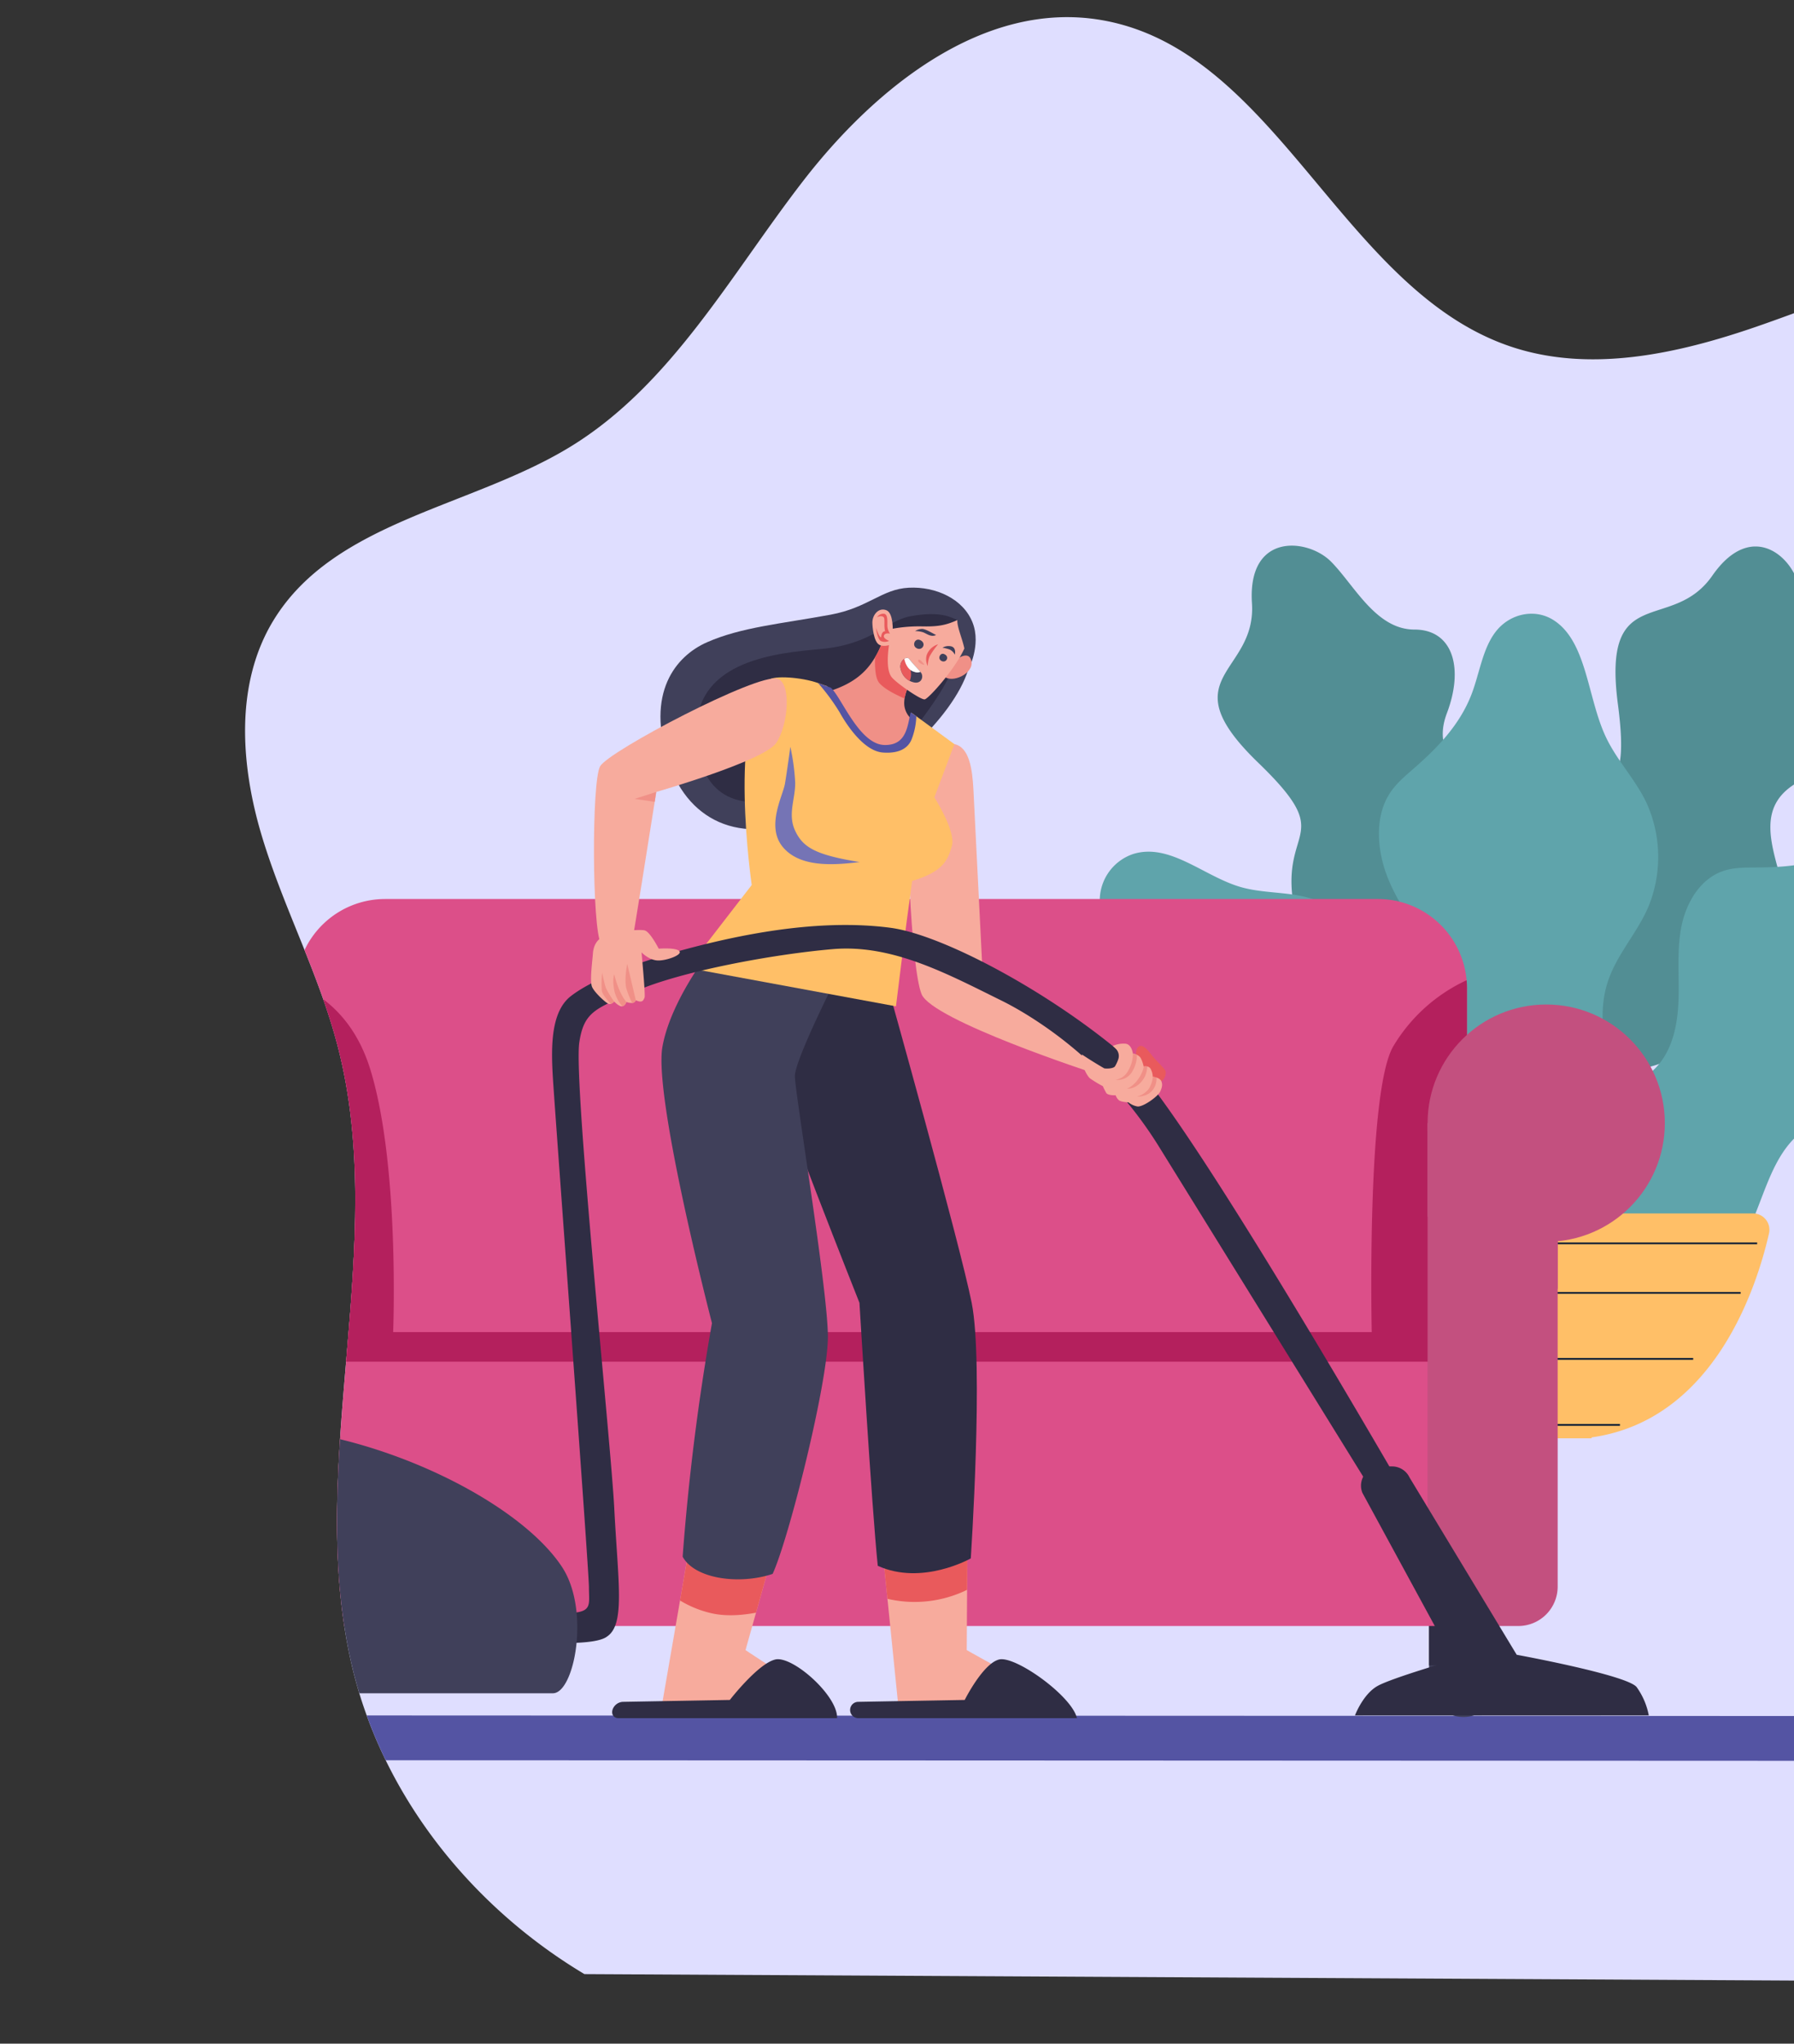 <svg xmlns="http://www.w3.org/2000/svg" xmlns:xlink="http://www.w3.org/1999/xlink" width="669" height="762" viewBox="0 0 669 762">
  <rect x="0" y="0" width="669" height="762" fill="#333333" stroke="none"/>
  <defs>
    <clipPath id="clip-path">
      <rect id="Rectangle_2220" data-name="Rectangle 2220" width="669" height="762" transform="translate(3916 2713)" fill="#fff" stroke="#707070" stroke-width="1"/>
    </clipPath>
    <clipPath id="clip-path-2">
      <path id="Path_5176" data-name="Path 5176" d="M63.636,0h542.1a63.636,63.636,0,0,1,63.636,63.636v1312.34a63.636,63.636,0,0,1-63.636,63.636H63.636A63.636,63.636,0,0,1,0,1375.976V63.636A63.636,63.636,0,0,1,63.636,0Z" transform="translate(9763 8866.489)" fill="#fff"/>
    </clipPath>
    <clipPath id="clip-path-3">
      <path id="Path_5175" data-name="Path 5175" d="M1517.629,1045.752,399.41,1039.788c-42.853-25.638-76.142-67.713-87.083-116.57-16.8-75.034,14.392-155.12-4.951-229.533-6.97-26.826-20.241-51.612-28.237-78.148S269.015,558.644,283.469,535c22.659-37.085,73.744-42.042,110.788-64.762,37.733-23.145,59.757-64.228,86.853-99.226s67.51-67.308,111.133-59.8c65.147,11.211,89.487,99.976,151.98,121.52,29.757,10.259,62.6,3.026,92.357-7.247s59.088-23.638,90.493-25.732,66.471,10.353,79.91,38.814c18.013,38.172,49.005,75.244,89.163,88.245s83.254,14.135,123.925,25.38,81.747,36.693,93.06,77.351c11.6,41.691-11.043,84.132-27.846,124.012s-26,91.682,5.113,121.757c30.419,29.413,79.721,19.856,121.2,28.244,46.122,9.327,85.982,44.926,100.449,89.7A131.628,131.628,0,0,1,1517.629,1045.752Z" transform="translate(-272.865 -310.113)" fill="#9c8eea"/>
    </clipPath>
  </defs>
  <g id="Mask_Group_65" data-name="Mask Group 65" transform="translate(-3916 -2713)" clip-path="url(#clip-path)">
    <g id="Mask_Group_63" data-name="Mask Group 63" transform="translate(-5847 -6260.489)" clip-path="url(#clip-path-2)">
      <g id="Group_4121" data-name="Group 4121" transform="translate(-295 -70.335)">
        <path id="Path_5174" data-name="Path 5174" d="M1517.629,1045.752,399.41,1039.788c-42.853-25.638-76.142-67.713-87.083-116.57-16.8-75.034,14.392-155.12-4.951-229.533-6.97-26.826-20.241-51.612-28.237-78.148S269.015,558.644,283.469,535c22.659-37.085,73.744-42.042,110.788-64.762,37.733-23.145,59.757-64.228,86.853-99.226s67.51-67.308,111.133-59.8c65.147,11.211,89.487,99.976,151.98,121.52,29.757,10.259,62.6,3.026,92.357-7.247s59.088-23.638,90.493-25.732,66.471,10.353,79.91,38.814c18.013,38.172,49.005,75.244,89.163,88.245s83.254,14.135,123.925,25.38,81.747,36.693,93.06,77.351c11.6,41.691-11.043,84.132-27.846,124.012s-26,91.682,5.113,121.757c30.419,29.413,79.721,19.856,121.2,28.244,46.122,9.327,85.982,44.926,100.449,89.7A131.628,131.628,0,0,1,1517.629,1045.752Z" transform="translate(9876.53 8740.101)" fill="#dfdeff"/>
        <g id="Mask_Group_62" data-name="Mask Group 62" transform="translate(10149.396 9050.214)" clip-path="url(#clip-path-3)">
          <g id="Group_4117" data-name="Group 4117" transform="translate(-54.617 163.36)">
            <g id="Group_4115" data-name="Group 4115" transform="translate(373.321 33.703)">
              <g id="Group_3787" data-name="Group 3787">
                <g id="Group_3785" data-name="Group 3785">
                  <path id="Path_4755" data-name="Path 4755" d="M158.047,290.688a31.331,31.331,0,0,1-39.577,18.1c-14.993-5.258-33.444-16.719-41.666-41.7-15-45.584,16.73-34.619-16.733-66.933s-.577-32.886-2.31-59.427,20.772-24.235,29.427-15.58,16.733,25.388,31.157,25.388,18.463,14.424,12.118,31.157,8.078,24.235,20.192,33.466C159.924,222.22,169.526,261.675,158.047,290.688Z" transform="translate(-0.992 -119.249)" fill="#528e94"/>
                  <path id="Path_4756" data-name="Path 4756" d="M129.757,309.986a31.335,31.335,0,0,1-42.239-10.491c-8.453-13.458-15.745-33.918-6.613-58.583,16.66-45,34.656-16.656,28.608-62.78s20.034-26.086,35.214-47.927,31.348-6.015,32.725,6.147-2.728,30.283,8.556,39.268,5.457,22.785-9.929,31.921-8.78,23.989-5.053,38.758C173.875,257.594,156.808,294.442,129.757,309.986Z" transform="translate(83.716 -119.023)" fill="#528e94"/>
                  <path id="Path_4757" data-name="Path 4757" d="M178.9,237.849c-12.551-10.116-30.5-14.9-37.594-29.38-4.289-8.758-3.448-19.16-6.488-28.425a35.764,35.764,0,0,0-23.57-22.788c-8.413-2.446-17.5-1.7-25.906-4.179C71.7,149.038,59.079,136.6,45.486,140.817a18.283,18.283,0,0,0-12.466,17.828c.36,7.226,4.994,13.439,7.561,20.211,3.83,10.1,2.978,21.323,1.366,32-.632,4.2-1.377,8.475-.646,12.654,1.564,8.949,9.621,15.51,18.158,18.613s17.772,3.555,26.7,5.255,18.129,5.031,23.659,12.235c5.339,6.951,6.364,16.3,10.7,23.916,6.723,11.8,20.783,17.919,34.351,18.544,16.388.76,40.836-.775,42.393-20.222C198.574,265.444,191.807,248.252,178.9,237.849Z" transform="translate(-33 -25.851)" fill="#5fa4ab"/>
                  <path id="Path_4758" data-name="Path 4758" d="M147.358,293.6c8.049-13.965,10-32.446,23.2-41.692,7.99-5.592,18.4-6.375,27.077-10.814a35.761,35.761,0,0,0,18.859-26.817c1.116-8.691-1.039-17.559.118-26.244,1.873-14.108,12.206-28.5,5.93-41.277A18.27,18.27,0,0,0,203,137.2c-7.087,1.473-12.507,7.017-18.8,10.6-9.382,5.346-20.6,6.246-31.4,6.308-4.245.026-8.585-.048-12.6,1.322-8.6,2.93-13.832,11.908-15.577,20.824s-.756,18.107-1.05,27.184-2.163,18.69-8.42,25.271c-6.04,6.352-15.121,8.813-21.973,14.28-10.616,8.471-14.479,23.31-13,36.812,1.792,16.3,7.1,40.223,26.549,38.747C123.148,317.308,139.081,307.959,147.358,293.6Z" transform="translate(92.266 -34.114)" fill="#5fa4ab"/>
                  <path id="Path_4759" data-name="Path 4759" d="M152.194,320.378c-1.741-18.876-11.067-37.813-5.864-55.79,3.151-10.872,11.093-18.851,15.481-29.109a48.862,48.862,0,0,0-.595-38.622c-4.226-9.042-11.2-15.982-15.386-25.046-6.812-14.723-6.962-35.6-19.564-43.39-6.907-4.275-16.179-2.328-21.411,4.5-4.854,6.33-5.956,15.368-8.923,23.151C91.511,167.675,82.981,176.332,74.3,183.9c-3.411,2.972-6.958,5.923-9.393,10.016-5.211,8.765-4.142,20.944-.29,30.636S74.683,242.307,79.8,251.146s9.283,19.283,8.111,29.9C86.782,291.283,80.9,299.931,78.6,309.9c-3.573,15.441,2.06,32.245,11.225,44.057,11.064,14.269,29.46,33.331,44.3,18.409C146.635,359.767,153.983,339.8,152.194,320.378Z" transform="translate(42.763 -100.78)" fill="#5fa4ab"/>
                </g>
              </g>
              <g id="Group_3789" data-name="Group 3789" transform="translate(75.369 248.986)">
                <path id="Path_4761" data-name="Path 4761" d="M227.735,184.143a6.1,6.1,0,0,0-5.952-7.454H59.631a6.1,6.1,0,0,0-5.952,7.454c4.37,19.241,20.1,69.54,66.074,76.04l.184.364h41.541l.187-.364C207.634,253.683,223.365,203.384,227.735,184.143Z" transform="translate(-53.525 -176.689)" fill="#ffbf67"/>
                <g id="Group_3788" data-name="Group 3788" transform="translate(4.001 11.156)">
                  <line id="Line_129" data-name="Line 129" x2="165.787" fill="none" stroke="#051934" stroke-miterlimit="10" stroke-width="0.629"/>
                  <line id="Line_130" data-name="Line 130" x2="153.477" transform="translate(6.155 18.463)" fill="none" stroke="#051934" stroke-miterlimit="10" stroke-width="0.629"/>
                  <line id="Line_131" data-name="Line 131" x2="118.089" transform="translate(23.849 43.081)" fill="none" stroke="#051934" stroke-miterlimit="10" stroke-width="0.629"/>
                  <line id="Line_132" data-name="Line 132" x2="63.468" transform="translate(51.159 67.699)" fill="none" stroke="#051934" stroke-miterlimit="10" stroke-width="0.629"/>
                </g>
              </g>
            </g>
            <g id="Group_4116" data-name="Group 4116">
              <g id="Group_4108" data-name="Group 4108" transform="translate(0 49.349)">
                <path id="Path_5094" data-name="Path 5094" d="M1103.851,434.009l-833.935-.336a8.354,8.354,0,0,1-8.353-8.353h0a8.354,8.354,0,0,1,8.353-8.357l833.935.336a8.354,8.354,0,0,1,8.353,8.353h0A8.354,8.354,0,0,1,1103.851,434.009Z" transform="translate(-261.563 3.521)" fill="#5454a3"/>
                <g id="Group_4075" data-name="Group 4075" transform="translate(1.757 116.106)">
                  <g id="Group_4071" data-name="Group 4071" transform="translate(62.279 250.709)">
                    <path id="Path_5095" data-name="Path 5095" d="M303.417,403.374v41.469a12.82,12.82,0,0,1-25.64,0V403.374Z" transform="translate(-277.777 -403.374)" fill="#40405a"/>
                    <rect id="Rectangle_2207" data-name="Rectangle 2207" width="25.638" height="35.038" transform="translate(0 0)" fill="#2f2d44"/>
                    <path id="Path_5096" data-name="Path 5096" d="M412.825,403.374v41.469a12.82,12.82,0,0,1-25.64,0V403.374Z" transform="translate(44.913 -403.374)" fill="#40405a"/>
                    <rect id="Rectangle_2208" data-name="Rectangle 2208" width="25.637" height="35.038" transform="translate(432.099 0)" fill="#2f2d44"/>
                  </g>
                  <g id="Group_4074" data-name="Group 4074">
                    <rect id="Rectangle_2209" data-name="Rectangle 2209" width="436.662" height="157.572" transform="translate(71.847 113.496)" fill="#dc4f89"/>
                    <path id="Path_5097" data-name="Path 5097" d="M716.86,373.116V512.409H280.2V373.116c0-.521.008-1.043.036-1.556a33.221,33.221,0,0,1,33.187-31.666H683.637a33.22,33.22,0,0,1,33.092,30.28C716.82,371.146,716.86,372.125,716.86,373.116Z" transform="translate(-208.351 -339.894)" fill="#dc4f89"/>
                    <path id="Path_5098" data-name="Path 5098" d="M716.86,350.5V489.8H280.2V350.5c0-.521.008-1.043.036-1.556,9.83,4.013,21.745,12.749,27.646,31.8,11.058,35.691,8.543,98.021,8.543,98.021H681.35s-2.014-89.474,8.037-106.567a62.271,62.271,0,0,1,27.342-24.637C716.82,348.533,716.86,349.512,716.86,350.5Z" transform="translate(-208.351 -317.281)" fill="#b4205d"/>
                    <g id="Group_4072" data-name="Group 4072" transform="translate(0 39.336)">
                      <path id="Path_5099" data-name="Path 5099" d="M320.634,361.054V533.869a14.686,14.686,0,0,1-14.684,14.684H286.807a14.682,14.682,0,0,1-14.68-14.684V361.054Z" transform="translate(-232.162 -316.82)" fill="#c3507f"/>
                      <path id="Path_5100" data-name="Path 5100" d="M320.634,361.054v34.794a57.12,57.12,0,0,1-17.595,16.982c-9.49,5.841-21.279,8.673-30.912,10.043v-61.82Z" transform="translate(-232.162 -316.82)" fill="#c3507f"/>
                      <circle id="Ellipse_483" data-name="Ellipse 483" cx="44.235" cy="44.235" r="44.235" fill="#c3507f"/>
                      <path id="Path_5101" data-name="Path 5101" d="M302.767,373.692a16.913,16.913,0,1,1-.288-3.12A16.923,16.923,0,0,1,302.767,373.692Z" transform="translate(-241.609 -329.458)" fill="#c3507f"/>
                      <path id="Path_5102" data-name="Path 5102" d="M284.905,356.824c16.615,1.331,16.615,26.165,0,27.492-.45.036-.9.055-1.366.055s-.912-.02-1.367-.055c-16.615-1.327-16.615-26.161,0-27.492.45-.035.908-.055,1.367-.055S284.451,356.789,284.905,356.824Z" transform="translate(-239.3 -329.458)" fill="#c3507f"/>
                      <path id="Path_5103" data-name="Path 5103" d="M285.028,353.677c-2.686-2.33-12.314,2.01-17.844,14.577s-3.27,27.144,3.768,34.431c-1.757-8.542-4.02-17.591,3.772-29.656S288.8,356.943,285.028,353.677Z" transform="translate(-255.872 -340.355)" fill="#c3507f"/>
                    </g>
                    <g id="Group_4073" data-name="Group 4073" transform="translate(493.824 39.336)">
                      <path id="Path_5104" data-name="Path 5104" d="M387.045,361.054V533.869a14.686,14.686,0,0,0,14.684,14.684h19.143a14.682,14.682,0,0,0,14.68-14.684V361.054Z" transform="translate(-387.045 -316.82)" fill="#c3507f"/>
                      <path id="Path_5105" data-name="Path 5105" d="M387.045,361.054v34.794a57.118,57.118,0,0,0,17.595,16.982c9.49,5.841,21.275,8.673,30.912,10.043v-61.82Z" transform="translate(-387.045 -316.82)" fill="#c3507f"/>
                      <circle id="Ellipse_484" data-name="Ellipse 484" cx="44.235" cy="44.235" r="44.235" transform="translate(0.001)" fill="#c3507f"/>
                      <path id="Path_5106" data-name="Path 5106" d="M393.961,373.692a16.889,16.889,0,1,0,.284-3.12A17.3,17.3,0,0,0,393.961,373.692Z" transform="translate(-366.647 -329.458)" fill="#c3507f"/>
                      <path id="Path_5107" data-name="Path 5107" d="M407.205,356.824c-16.615,1.331-16.615,26.165,0,27.492.454.036.908.055,1.367.055s.916-.02,1.366-.055c16.619-1.327,16.619-26.161,0-27.492-.454-.035-.908-.055-1.37-.055S407.655,356.789,407.205,356.824Z" transform="translate(-364.338 -329.458)" fill="#c3507f"/>
                      <path id="Path_5108" data-name="Path 5108" d="M402.9,353.677c2.685-2.33,12.314,2.01,17.843,14.577s3.27,27.144-3.768,34.431c1.758-8.542,4.021-17.591-3.772-29.656S399.133,356.943,402.9,353.677Z" transform="translate(-343.588 -340.355)" fill="#c3507f"/>
                    </g>
                  </g>
                </g>
                <g id="Group_4103" data-name="Group 4103" transform="translate(10.245 0)">
                  <g id="Group_4081" data-name="Group 4081" transform="translate(291.622 58.025)">
                    <path id="Path_5116" data-name="Path 5116" d="M355.259,325.513c5.47,1.141,6.714,9.04,7.109,17.338.506,10.557,3.27,65.347,3.27,65.347L406.1,438.359l1.007,9.8s-60.071-19.605-64.091-29.407-6.284-67.1-4.273-77.409S345.638,323.506,355.259,325.513Z" transform="translate(-337.996 -325.188)" fill="#f7ab9d"/>
                  </g>
                  <g id="Group_4082" data-name="Group 4082" transform="translate(199.266)">
                    <path id="Path_5117" data-name="Path 5117" d="M429.328,341.279s5.028-9.214,1.675-17.761c-3.472-8.859-13.74-13.487-23.791-12.986s-15.079,7.456-29.155,10.055c-18.574,3.424-33.3,4.648-46.121,10.3-11.607,5.122-23,18.851-14.2,44.988,7.567,22.5,28.649,31.919,55.292,18.6S423.546,359.126,429.328,341.279Z" transform="translate(-314.611 -310.496)" fill="#40405a"/>
                    <path id="Path_5118" data-name="Path 5118" d="M415.309,315.22c-2.153-.881-6-3.539-17.528-1.426-9.131,1.674-13.906,10.474-33.511,12.231-16.319,1.465-45.482,4.214-46.244,29.407-.253,8.294,1.758,26.643,20.355,27.646s45.493-6.031,64.6-32.172S409.23,330.35,415.309,315.22Z" transform="translate(-304.596 -303.118)" fill="#2f2d44"/>
                  </g>
                  <g id="Group_4083" data-name="Group 4083" transform="translate(269.992 355.678)">
                    <path id="Path_5119" data-name="Path 5119" d="M403.186,464.144l-61.579-1.007-4.175-41.224-1.856-18.345,31.67-3.013-.115,18.005-.138,22.46s11.311,6.533,20.734,11.058C395.864,455.98,403.186,464.144,403.186,464.144Z" transform="translate(-323.505 -400.554)" fill="#f7ab9d"/>
                    <path id="Path_5120" data-name="Path 5120" d="M367.246,400.554l-.115,18.005a44.594,44.594,0,0,1-29.7,3.353l-1.856-18.345Z" transform="translate(-323.505 -400.554)" fill="#e95a5c"/>
                    <path id="Path_5121" data-name="Path 5121" d="M375.254,426.849s6.785-13.57,12.82-15.079,27.144,13.57,29.028,21.864H335.558a3.038,3.038,0,0,1-2.986-3.6h0a3.036,3.036,0,0,1,2.934-2.476Z" transform="translate(-332.52 -367.785)" fill="#2f2d44"/>
                  </g>
                  <g id="Group_4084" data-name="Group 4084" transform="translate(239.98 144.432)">
                    <path id="Path_5122" data-name="Path 5122" d="M368.639,350.079s27.1,96.607,31.627,119.225-.336,95.292-.336,95.292-18.1,10.3-34.684,2.765c-2.263-21.615-6.829-98.056-6.829-98.056s-31.465-79.214-33.353-88.641,15.3-33.6,15.3-33.6Z" transform="translate(-324.92 -347.066)" fill="#2f2d44"/>
                  </g>
                  <g id="Group_4087" data-name="Group 4087" transform="translate(181.258 131.987)">
                    <g id="Group_4085" data-name="Group 4085" transform="translate(18.282 223.691)">
                      <path id="Path_5123" data-name="Path 5123" d="M375.98,464.144l-61.3-1.007,7.03-40.592.111-.632,3.171-18.345,32.5-3.013-5.055,18.005-2.393,8.523L346.13,441.02s9.522,6.533,17.705,11.058C370.9,455.98,375.98,464.144,375.98,464.144Z" transform="translate(-314.681 -400.554)" fill="#f7ab9d"/>
                      <path id="Path_5124" data-name="Path 5124" d="M352.243,400.554l-5.055,18.005-2.393,8.523c-4.724.889-10.565,1.43-15.9.363a39.346,39.346,0,0,1-12.429-4.9l.111-.632,3.171-18.345Z" transform="translate(-309.431 -400.554)" fill="#e95a5c"/>
                    </g>
                    <g id="Group_4086" data-name="Group 4086" transform="translate(18.387)">
                      <path id="Path_5125" data-name="Path 5125" d="M379.911,357.489s-15.458,30.537-15.458,36.568,12.314,79.8,12.314,97.144-14.577,75.4-20.608,88.471c-12.441,4.147-29.028,1.884-33.554-6.41a868.3,868.3,0,0,1,10.932-87.089s-21.864-84.2-18.471-103.048,20.359-39.21,20.359-39.21Z" transform="translate(-314.707 -343.915)" fill="#40405a"/>
                    </g>
                    <path id="Path_5126" data-name="Path 5126" d="M353.93,426.849s10.509-13.57,16.955-15.079,23.42,13.57,23.029,21.864H312.371c-1.9,0-2.863-1.726-2-3.6h0a4.3,4.3,0,0,1,3.614-2.476Z" transform="translate(-310.052 -144.094)" fill="#2f2d44"/>
                  </g>
                  <g id="Group_4088" data-name="Group 4088" transform="translate(209.426 33.453)">
                    <path id="Path_5127" data-name="Path 5127" d="M415.71,381.813c-1.544,5.49-3.4,9.641-14.83,13.069-2.666,19.048-6.031,46.749-6.031,46.749L317.184,427.3l23.878-30.912s-9.076-61.643,6.28-76.405c1.864-1.789,12.18-1.1,18.44,1.1,1.639.577,2.847,1.007,3.31,1.149,3.945,3.436,11.84,21.864,21.283,22.524s9.96-7.757,10.3-12.563c.549.395,1.141.829,1.761,1.28,5.8,4.23,14.2,10.391,14.2,10.391l-7.468,19.854S417.254,376.316,415.71,381.813Z" transform="translate(-317.184 -318.966)" fill="#ffbf67"/>
                    <path id="Path_5128" data-name="Path 5128" d="M331.064,325.528a80.925,80.925,0,0,1,1.793,13.187c.17,6.05-2.923,11.923.008,18.124s7.559,8.977,24.024,11.647c-9.881,1.216-22.263,2.046-28.637-5.608s.047-19.127.8-23.617S331.064,325.528,331.064,325.528Z" transform="translate(-292.782 -299.612)" fill="#7574b5"/>
                    <path id="Path_5129" data-name="Path 5129" d="M322.139,391.491l-.071.028C322.048,391.451,322.139,391.491,322.139,391.491Z" transform="translate(-302.787 -105.094)" fill="#40405a"/>
                  </g>
                  <g id="Group_4091" data-name="Group 4091" transform="translate(0 125.791)">
                    <path id="Path_5130" data-name="Path 5130" d="M303.764,609.8s19.625,1.414,24.155-2.157c6.836-4.581,4.084-20.3,2.674-47.863-1.26-24.633-15.264-158.751-13.037-173.636,1.742-11.667,6.288-12.638,20.7-19,16.971-7.5,51.445-13.878,73.795-15.794s42.942,9.332,62.887,19.155c3.025,1.489,6.13,3.231,9.218,5.118A151.853,151.853,0,0,1,533.972,425.4L635.136,588.837h10.217S545.05,412.005,521.863,391.958c-27.772-24.008-68.633-46.034-88.427-48.59s-43.416-.32-71.188,6.7c-24.581,6.22-40.545,13.092-47.887,18.839s-7.342,18.515-6.7,29.688S321.15,582.553,321.15,589.255s1.449,9.356-7.808,9.676c-.663.024-1.3.04-1.908.051a8.256,8.256,0,0,0-7.67,10.817Z" transform="translate(-148.556 -342.346)" fill="#2f2d44"/>
                    <g id="Group_4090" data-name="Group 4090" transform="translate(0 187.144)">
                      <path id="Path_5131" data-name="Path 5131" d="M276.195,395.425c-12.137,5.028-12.038,18.724-12.038,32.1v38.368a23.156,23.156,0,0,0,23.155,23.156h136c8.025,0,14-30.936,3.42-47.065C405.625,409.817,323.007,376.034,276.195,395.425Z" transform="translate(-264.157 -389.731)" fill="#40405a"/>
                      <g id="Group_4089" data-name="Group 4089" transform="translate(10.556 47.817)">
                        <circle id="Ellipse_485" data-name="Ellipse 485" cx="32.317" cy="32.317" r="32.317" fill="#2f2d44"/>
                        <circle id="Ellipse_486" data-name="Ellipse 486" cx="19.153" cy="19.153" r="19.153" transform="translate(13.164 13.164)" fill="#40405a"/>
                        <path id="Path_5132" data-name="Path 5132" d="M287.9,415.53a7.379,7.379,0,1,1-7.378-7.377A7.379,7.379,0,0,1,287.9,415.53Z" transform="translate(-248.207 -383.215)" fill="#fde6d1"/>
                      </g>
                    </g>
                    <path id="Path_5133" data-name="Path 5133" d="M389.618,393.462h4.427a7.186,7.186,0,0,1,6.5,4.131l39.96,66.1s41.22,7.539,44.739,12.065a26.633,26.633,0,0,1,4.522,10.557H380.187s3.013-8.045,8.547-11.058,28.147-9.554,28.147-9.554l-33.922-62.393A7.175,7.175,0,0,1,389.618,393.462Z" transform="translate(78.064 -191.584)" fill="#2f2d44"/>
                  </g>
                  <g id="Group_4093" data-name="Group 4093" transform="translate(356.32 169.993)">
                    <g id="Group_4092" data-name="Group 4092">
                      <path id="Path_5134" data-name="Path 5134" d="M359.732,358.623s-.881-3.519.881-4.653,4.147,2.516,5.277,3.9,4.273,4.269,4.648,5.276-.5,4.147-2.512,3.9S361.115,363.647,359.732,358.623Z" transform="translate(-339.235 -352.893)" fill="#e95a5c"/>
                      <path id="Path_5135" data-name="Path 5135" d="M383.675,371.456c-.885,1.888-6.54,5.908-8.55,5.529a7.274,7.274,0,0,1-3.262-1.509s-2.642-.122-3.519-.75a4.046,4.046,0,0,1-1.26-1.888s-2.891.126-3.519-.881a21.314,21.314,0,0,1-1.256-2.512,47.014,47.014,0,0,1-4.775-2.891c-1.26-1-3.772-5.9-3.017-8.922,4.522,3.017,8.294,5.154,8.294,5.154.375.126,3.266.249,4.021-.754a13.049,13.049,0,0,0,1.173-2.52,3.785,3.785,0,0,0-.928-4.072l-1.058-1.015a9.7,9.7,0,0,1,4.834-.814c2.263.375,2.642,3.645,2.642,3.645a6.348,6.348,0,0,1,1.5.494,3.178,3.178,0,0,1,1.386,1.137,12,12,0,0,1,1.129,3.2,3.423,3.423,0,0,1,1.347,0,1.89,1.89,0,0,1,1.291.94,6.729,6.729,0,0,1,.758,2.891,9.654,9.654,0,0,1,1.37.324,2.912,2.912,0,0,1,1.769,1.185C384.552,368.565,384.552,369.568,383.675,371.456Z" transform="translate(-354.378 -353.538)" fill="#f7ab9d"/>
                    </g>
                    <path id="Path_5136" data-name="Path 5136" d="M363.879,361.016a6.244,6.244,0,0,1-6.284,3.266c3.329-.632,4.522-2.832,5.529-5.158A11.465,11.465,0,0,0,364,354.48a6.347,6.347,0,0,1,1.5.494A11.72,11.72,0,0,1,363.879,361.016Z" transform="translate(-344.889 -350.76)" fill="#f09087"/>
                    <path id="Path_5137" data-name="Path 5137" d="M366.228,355.757a10.3,10.3,0,0,1-.9,3.768c-1.07,2.073-3.207,4.526-6.663,4.526,4.21-1.825,6.283-7.1,6.22-8.3A3.423,3.423,0,0,1,366.228,355.757Z" transform="translate(-341.745 -347.199)" fill="#f09087"/>
                    <path id="Path_5138" data-name="Path 5138" d="M365.035,362.161c-1.99,2.058-5.446,1.931-5.446,1.931a8.36,8.36,0,0,0,4.356-2.765,9.449,9.449,0,0,0,1.6-4.652,9.658,9.658,0,0,1,1.37.324A6.741,6.741,0,0,1,365.035,362.161Z" transform="translate(-339.008 -344.286)" fill="#f09087"/>
                  </g>
                  <g id="Group_4094" data-name="Group 4094" transform="translate(173.39 127.667)">
                    <path id="Path_5139" data-name="Path 5139" d="M332.914,354.179c-3.27-.126-6.035-3.013-6.035-3.013s1.509,16.086,1.133,16.84-.628,2.259-3.27,1a1.468,1.468,0,0,1-1.323,1.019,5.088,5.088,0,0,1-2.2-.391s-.379,1.382-1.5,1.635-3.021-1.761-3.021-1.761a3.2,3.2,0,0,1-1.284.853,1.4,1.4,0,0,1-.723.028c-1.007-.253-5.4-4.273-6.283-6.41s.166-9.818.332-12.314c.34-5.028,3.562-6.157,3.562-6.157,2.259-2.01,13.823-3.144,15.837-2.516s5.15,6.789,5.15,6.789,6.284-.506,7.666.877S336.177,354.306,332.914,354.179Z" transform="translate(-308.06 -342.821)" fill="#f7ab9d"/>
                    <path id="Path_5140" data-name="Path 5140" d="M315.151,359.577a1.468,1.468,0,0,1-1.323,1.019,27.742,27.742,0,0,1-2.208-5.478c-.857-3.432.343-9.1.343-9.1Z" transform="translate(-298.468 -333.389)" fill="#f09087"/>
                    <path id="Path_5141" data-name="Path 5141" d="M315.037,357.306s-.379,1.382-1.5,1.635a13.937,13.937,0,0,1-2.891-5.4c-1.007-4.4-.13-6.536-.13-6.536S312.024,353.787,315.037,357.306Z" transform="translate(-301.873 -330.49)" fill="#f09087"/>
                    <path id="Path_5142" data-name="Path 5142" d="M313.782,357.649a3.2,3.2,0,0,1-1.284.853c-1.426-1.521-3.215-3.657-3.361-5a46.446,46.446,0,0,1,.122-6.659s.881,4.147,1.382,5.656A33.073,33.073,0,0,0,313.782,357.649Z" transform="translate(-305.144 -330.959)" fill="#f09087"/>
                  </g>
                  <g id="Group_4095" data-name="Group 4095" transform="translate(174.467 33.851)">
                    <path id="Path_5143" data-name="Path 5143" d="M376.3,343.144c-4.526,6.7-44.735,18.262-44.735,18.262l-.581,3.681c-1.931,12.2-8.017,50.6-8.3,51.449-.336,1.007-6.366,4.352-11.73,1.5-3.349-5.7-3.519-60.485-.336-66.181s58.815-34.853,66.188-32.677C382,320.857,380.827,336.445,376.3,343.144Z" transform="translate(-308.332 -319.067)" fill="#f7ab9d"/>
                    <path id="Path_5144" data-name="Path 5144" d="M320.255,329.787l-.581,3.681-7.508-1.1Z" transform="translate(-297.022 -287.448)" fill="#f09087"/>
                  </g>
                  <g id="Group_4102" data-name="Group 4102" transform="translate(258.023 8.172)">
                    <path id="Path_5145" data-name="Path 5145" d="M344.864,319.371s5.691-5.205,6.833-.486-7.318,8.626-10.249,5.7C340.634,323.767,344.864,319.371,344.864,319.371Z" transform="translate(-294.525 -299.758)" fill="#f09087"/>
                    <g id="Group_4096" data-name="Group 4096" transform="translate(4.099 9.878)">
                      <path id="Path_5146" data-name="Path 5146" d="M358.6,339.363a7.874,7.874,0,0,0,3.685,7.374c-.837,6.031-3,10.81-9.885,10.723-12.986-.17-17.259-20.359-21.868-21.785,9.589-2.982,14.155-7.563,17.172-12.689a30.055,30.055,0,0,0,3.353-7.919l15.083,10.723-3.685,4.526a16.783,16.783,0,0,0-3.752,8.049C358.651,338.691,358.615,339.023,358.6,339.363Z" transform="translate(-330.527 -315.066)" fill="#f09087"/>
                      <path id="Path_5147" data-name="Path 5147" d="M353.331,325.789l-3.685,4.526a16.783,16.783,0,0,0-3.752,8.049c-3.013-1.291-7.555-3.511-9.487-5.873-1.37-1.671-1.635-5.656-1.513-9.506a30.056,30.056,0,0,0,3.353-7.919Z" transform="translate(-317.723 -315.066)" fill="#e95a5c"/>
                    </g>
                    <path id="Path_5148" data-name="Path 5148" d="M337.554,334.883c1.817,2.235,10.857,8.5,12.3,8.242S361.1,332,364.635,324.156c-.786-3.8-2.749-7.982-2.618-10.6-4.577,2.093-7.717,2.484-13.476,2.354a54.613,54.613,0,0,0-10.857.916S334.153,330.7,337.554,334.883Z" transform="translate(-310.062 -309.63)" fill="#f7ab9d"/>
                    <path id="Path_5149" data-name="Path 5149" d="M342.216,321.013s.387-7.038-2.314-8.164c-2.958-1.232-5.28,1.761-5.28,4.522,0,1.678.505,7.164,2.516,8.3s4.9-.253,4.9-.253Z" transform="translate(-314.353 -312.565)" fill="#f7ab9d"/>
                    <g id="Group_4097" data-name="Group 4097" transform="translate(21.611 1.529)">
                      <path id="Path_5150" data-name="Path 5150" d="M335.38,314.307a2.746,2.746,0,0,1,2.682-1.3c1.631.375.964,3.811,1.212,5.15a6.513,6.513,0,0,0,.924,2.307c0-.126-1.888-.462-2.263.667s1.927,1.971,1.927,1.971a3.683,3.683,0,0,1-3.057.083c-1.382-.754-1.844-4.984-1.844-4.984s1.212,3.728,1.927,3.562c.126-1.592.711-2.224,1.509-2.263-.588-1.552.028-4.771-.588-5.237C336.845,313.426,335.38,314.307,335.38,314.307Z" transform="translate(-334.961 -312.952)" fill="#e95a5c"/>
                    </g>
                    <g id="Group_4098" data-name="Group 4098" transform="translate(37.335 12.979)">
                      <path id="Path_5151" data-name="Path 5151" d="M344.17,315.851a6.44,6.44,0,0,0-4.273,4.084,5.616,5.616,0,0,0,.442,4.021,9.446,9.446,0,0,1,.691-3.645A27.862,27.862,0,0,1,344.17,315.851Z" transform="translate(-336.731 -315.851)" fill="#e95a5c"/>
                      <path id="Path_5152" data-name="Path 5152" d="M341.315,319.2s-1.592-2.283-2.22-1.844S339.889,319.161,341.315,319.2Z" transform="translate(-338.942 -311.578)" fill="#f09087"/>
                    </g>
                    <g id="Group_4099" data-name="Group 4099" transform="translate(30.721 18.058)">
                      <path id="Path_5153" data-name="Path 5153" d="M342.167,326.212a6.925,6.925,0,0,1-1.434-.525,6.336,6.336,0,0,1-3.278-4.163,3.492,3.492,0,0,1,1.264-4.052,2.426,2.426,0,0,1,.466-.229,1.156,1.156,0,0,1,1.363.257c1.987,2.543,3.246,3.578,4.183,4.826.107.134.205.28.3.423C346.009,324.214,345.061,326.939,342.167,326.212Z" transform="translate(-337.268 -317.137)" fill="#40405a"/>
                      <path id="Path_5154" data-name="Path 5154" d="M340.733,325.608a6.336,6.336,0,0,1-3.278-4.163,3.492,3.492,0,0,1,1.264-4.052,2.424,2.424,0,0,1,.466-.229C340.314,318.91,342.1,322.476,340.733,325.608Z" transform="translate(-337.268 -317.057)" fill="#e95a5c"/>
                      <path id="Path_5155" data-name="Path 5155" d="M343.646,322.327a2.96,2.96,0,0,1-2.287-.008c-2.492-.659-3.432-3.4-3.724-4.846.683-.434,1.437-.47,1.828.028C341.45,320.044,342.71,321.079,343.646,322.327Z" transform="translate(-336.184 -317.137)" fill="#fff"/>
                    </g>
                    <g id="Group_4100" data-name="Group 4100" transform="translate(35.842 7.218)">
                      <path id="Path_5156" data-name="Path 5156" d="M340.763,315.554c-1.821-.8-3.073,1.848-1.446,2.946C341.458,319.946,343.508,316.767,340.763,315.554Z" transform="translate(-338.564 -311.405)" fill="#40405a"/>
                      <path id="Path_5157" data-name="Path 5157" d="M338.654,315.212a9.411,9.411,0,0,1,2.926.431c1.292.423,3,1.979,4.9,1.031-1.781-.9-3.831-2.184-5.15-2.275A5.03,5.03,0,0,0,338.654,315.212Z" transform="translate(-338.299 -314.392)" fill="#40405a"/>
                    </g>
                    <g id="Group_4101" data-name="Group 4101" transform="translate(45.255 13.608)">
                      <path id="Path_5158" data-name="Path 5158" d="M342.766,316.866c-1.5-.663-2.539,1.532-1.2,2.437C343.342,320.5,345.037,317.869,342.766,316.866Z" transform="translate(-340.948 -313.849)" fill="#40405a"/>
                      <path id="Path_5159" data-name="Path 5159" d="M341.24,316.637a14.658,14.658,0,0,1,2.682.671,4.275,4.275,0,0,1,1.927,1.923s.675-2.571-1.343-3.1A4.49,4.49,0,0,0,341.24,316.637Z" transform="translate(-340.086 -316.01)" fill="#40405a"/>
                    </g>
                    <path id="Path_5160" data-name="Path 5160" d="M366.147,331.891a25.986,25.986,0,0,1-1.809,8.756c-1.133,2.634-3.9,5.276-10.683,4.771s-13.069-9.546-16.086-14.952a76.374,76.374,0,0,0-8.08-10.964c1.639.577,4.309,1.6,4.771,1.75,3.946,3.436,10.561,21.173,20.024,21.362,8.377.17,8.547-7.374,9.767-12.172C364.6,330.841,365.527,331.441,366.147,331.891Z" transform="translate(-329.489 -292.104)" fill="#5454a3"/>
                  </g>
                </g>
              </g>
            </g>
          </g>
        </g>
      </g>
    </g>
  </g>
</svg>

